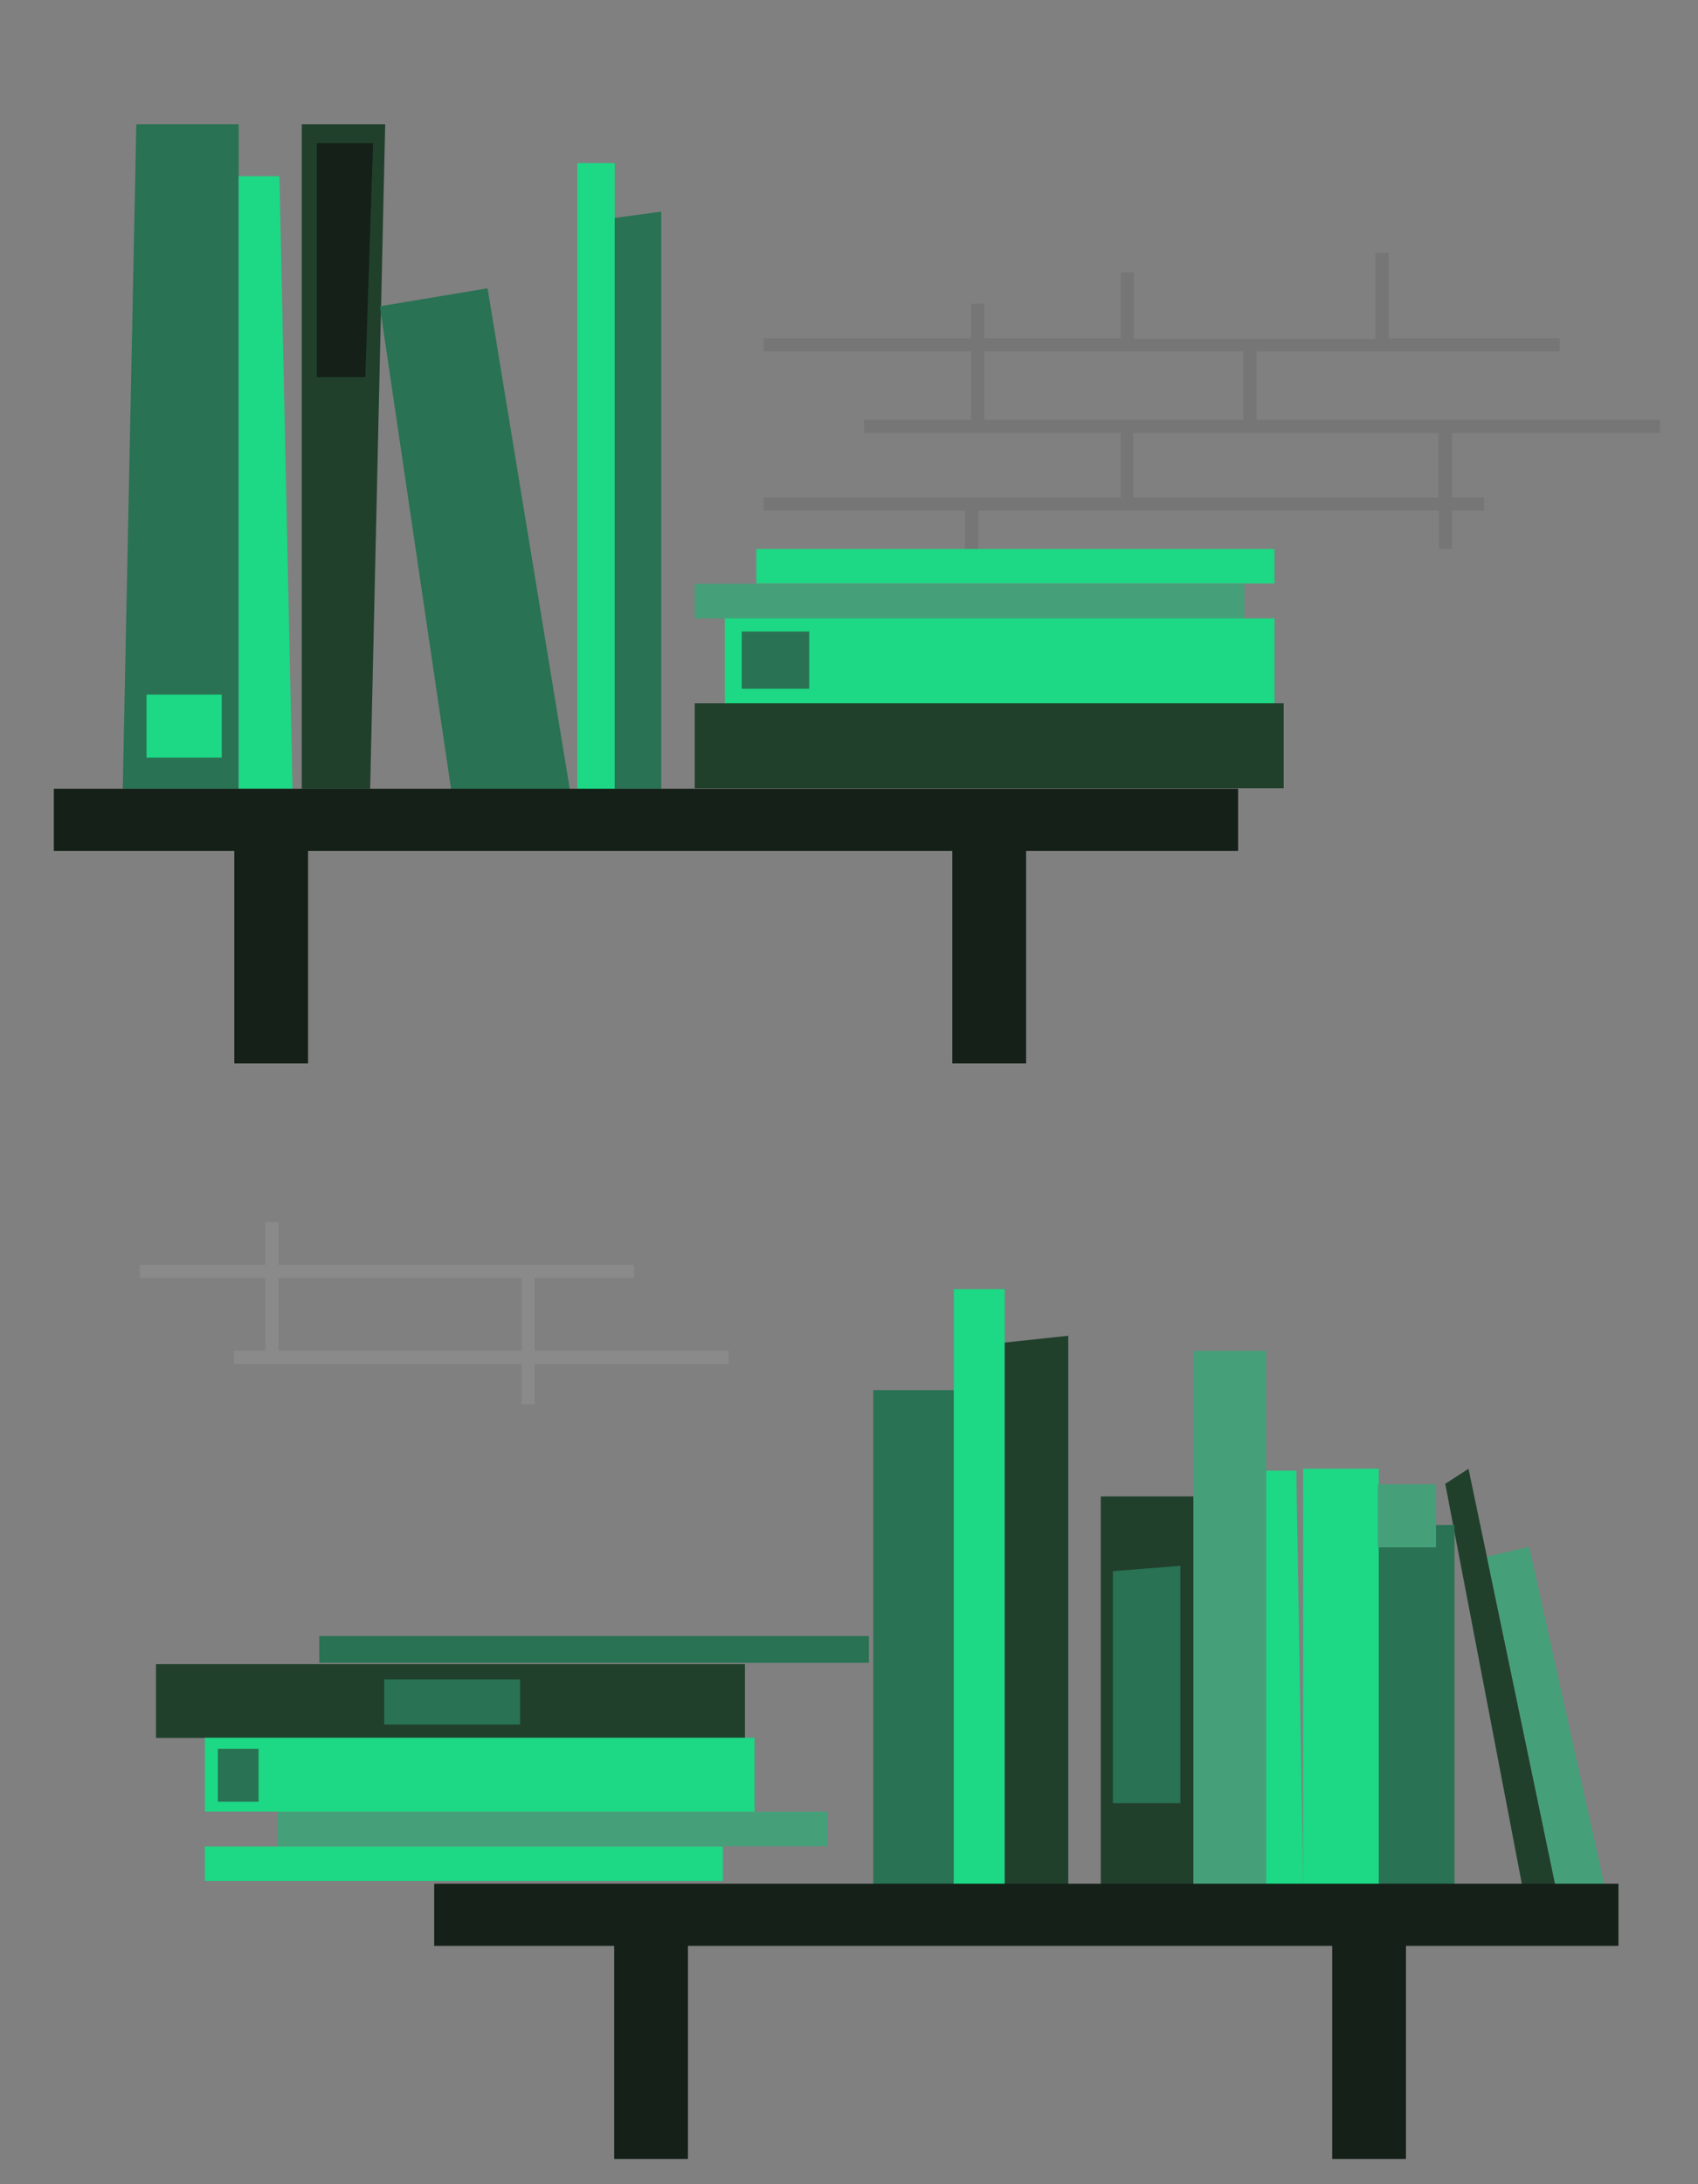 <svg version="1.1" id="Calque_1" xmlns="http://www.w3.org/2000/svg" xmlns:xlink="http://www.w3.org/1999/xlink" x="0px" y="0px"
	 viewBox="0 0 350 450" style="enable-background:new 0 0 350 450;" xml:space="preserve">
<rect x="0" y="0" width="350" height="450" fill="#808080" stroke="none"/>
<style type="text/css">
	.svgCentraV0{opacity:8.000000e-02;}
	.svgCentraV1{opacity:8.000000e-02;fill:#FFFFFF;}
	.svgCentraV2{fill:#297254;}
	.svgCentraV3{fill:#1DD884;}
	.svgCentraV4{fill:#21402C;}
	.svgCentraV5{fill:#142018;}
	.svgCentraV6{fill:#45A07A;}
</style>
<path class="svgCentraV0" d="M342.2,89.2v-2.7H259V72.4h62.5v-2.7h-35.3V52.1h-2.7v17.7h-49.8V56.1H231v13.6h-28.1v-7.1h-2.7v7.1h-42.8v2.7
	h42.8v14.1h-22.1v2.7H231v13.3h-73.6v2.7h41.5v12.1h2.7v-12.1h95v7.9h2.7v-7.9h6.6v-2.7h-6.6V89.2H342.2z M202.9,72.4h53.4v14.1
	h-53.4V72.4z M296.5,102.5h-62.9V89.2h62.9V102.5z"/>
<path class="svgCentraV1" d="M110.2,278.3v-15h20.5v-2.7h-20.5h-2.7H57.4v-8.8h-2.7v8.8H28.8v2.7h25.9v15h-6.5v2.7h59.3v8.3h2.7v-8.3h40
	v-2.7H110.2z M107.5,278.3H57.4v-15h50.1V278.3z"/>
<polygon class="svgCentraV2" points="25.3,162.5 49.2,162.5 49.2,25.6 28.1,25.6 "/>
<rect x="30.2" y="143.1" class="svgCentraV3" width="15.5" height="13"/>
<polygon class="svgCentraV3" points="49.2,36.3 57.6,36.3 60.3,162.5 49.2,162.5 "/>
<polygon class="svgCentraV4" points="62.2,162.5 76.3,162.5 79.4,25.6 62.2,25.6 "/>
<polygon class="svgCentraV5" points="65.3,29.5 65.3,77.7 75.3,77.7 76.9,29.5 "/>
<polygon class="svgCentraV2" points="93.6,166.8 117.5,162.9 100.5,59.4 78.3,63.1 "/>
<polygon class="svgCentraV3" points="119,162.5 119,33.6 126.7,33.6 126.7,44.9 126.7,164.9 "/>
<polygon class="svgCentraV2" points="136.3,43.6 136.3,162.5 126.7,162.5 126.7,44.9 "/>
<rect x="143.2" y="144.9" class="svgCentraV4" width="121.4" height="17.5"/>
<rect x="149.4" y="127.4" class="svgCentraV3" width="113.3" height="17.5"/>
<rect x="155.9" y="113.1" class="svgCentraV3" width="106.8" height="7.1"/>
<rect x="143.2" y="120.3" class="svgCentraV6" width="113.3" height="7.1"/>
<rect x="152.9" y="130.1" class="svgCentraV2" width="13.9" height="11.8"/>
<rect x="11.1" y="162.5" class="svgCentraV5" width="244.1" height="12.8"/>
<polyline class="svgCentraV4" points="313.9,389.2 297.9,305.7 302.7,302.6 321.5,392.7 313.9,389.2 "/>
<polygon class="svgCentraV6" points="331.2,390.6 315.2,318.7 306.5,320.7 321.5,392.7 "/>
<polyline class="svgCentraV2" points="180,389.6 180,286.4 196.6,286.4 196.6,389.6 180,389.6 "/>
<polygon class="svgCentraV3" points="196.6,390.5 196.6,265.6 207.1,265.6 207.1,276.6 207.1,392.9 "/>
<polygon class="svgCentraV4" points="220.2,275.2 220.2,390.5 207.1,390.5 207.1,276.6 "/>
<rect x="32.2" y="342.8" transform="matrix(-1 -1.224647e-16 1.224647e-16 -1 185.751 700.859)" class="svgCentraV4" width="121.4" height="15.2"/>
<rect x="42.2" y="358" transform="matrix(-1 -1.224647e-16 1.224647e-16 -1 197.721 731.227)" class="svgCentraV3" width="113.3" height="15.2"/>
<rect x="42.2" y="380.3" transform="matrix(-1 -1.224647e-16 1.224647e-16 -1 191.206 767.823)" class="svgCentraV3" width="106.8" height="7.1"/>
<rect x="57.2" y="373.2" transform="matrix(-1 -1.224647e-16 1.224647e-16 -1 227.723 753.548)" class="svgCentraV6" width="113.3" height="7.1"/>
<rect x="65.7" y="337.1" transform="matrix(-1 -1.224647e-16 1.224647e-16 -1 244.804 679.678)" class="svgCentraV2" width="113.3" height="5.5"/>
<rect x="268.6" y="302.6" class="svgCentraV3" width="15.6" height="86.6"/>
<rect x="284.2" y="314.2" class="svgCentraV2" width="15.6" height="74.9"/>
<rect x="226.9" y="308.3" class="svgCentraV4" width="19.1" height="82.2"/>
<rect x="246" y="278.3" class="svgCentraV6" width="15" height="112.2"/>
<polygon class="svgCentraV3" points="261,393.1 268.7,392.9 267.2,303 261,303 "/>
<rect x="44.9" y="360.3" class="svgCentraV2" width="8.4" height="10.9"/>
<rect x="79.2" y="346" class="svgCentraV2" width="28" height="9.3"/>
<polygon class="svgCentraV2" points="229.4,323.7 229.4,371.5 243.3,371.5 243.3,322.6 "/>
<rect x="284" y="305.8" class="svgCentraV6" width="12" height="13"/>
<g>
	<rect x="48.3" y="173.8" class="svgCentraV5" width="15.2" height="45.3"/>
	<rect x="196.3" y="173.8" class="svgCentraV5" width="15.2" height="45.3"/>
</g>
<rect x="89.5" y="388.1" class="svgCentraV5" width="244.1" height="12.8"/>
<g>
	<rect x="126.6" y="399.5" class="svgCentraV5" width="15.2" height="45.3"/>
	<rect x="274.6" y="399.5" class="svgCentraV5" width="15.2" height="45.3"/>
</g>
</svg>
